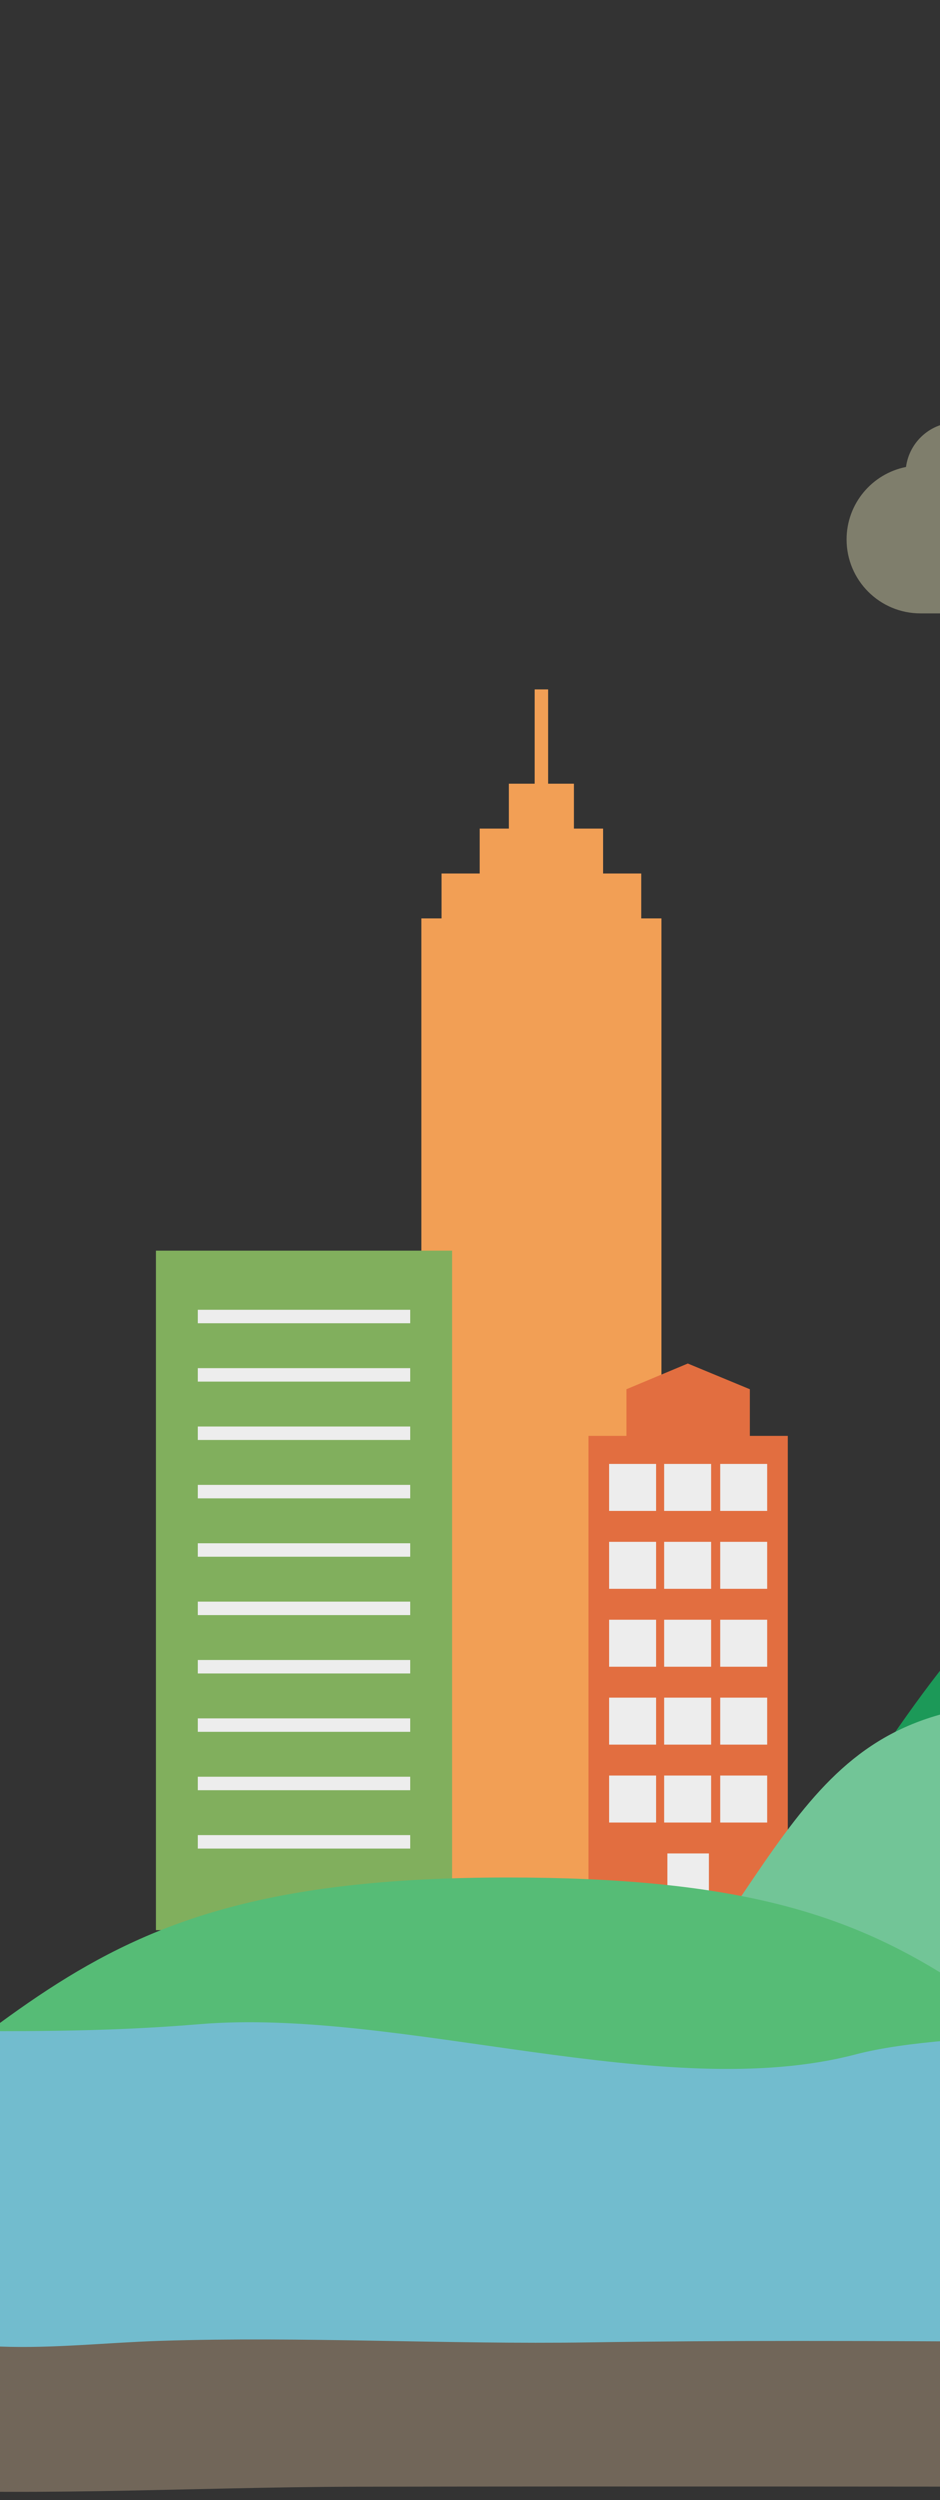 <svg version="1.1" xmlns="http://www.w3.org/2000/svg" xmlns:xlink="http://www.w3.org/1999/xlink" x="0px" y="0px" width="182.864px" height="486.074px" viewBox="555.271 0 182.864 486.074" enable-background="new 555.271 0 182.864 486.074"
	 xml:space="preserve">
<rect x="555.271" y="0" width="182.864" height="486.074" fill="#333333" stroke="none"/>
<g>
	<rect x="637.241" y="178.557" fill="#F29F55" width="46.701" height="202.813"/>
	<rect x="641.168" y="169.828" fill="#F29F55" width="38.846" height="9.166"/>
	<rect x="648.588" y="161.098" fill="#F29F55" width="24.006" height="9.166"/>
	<rect x="654.262" y="152.369" fill="#F29F55" width="12.658" height="9.166"/>
	<g>
		<rect x="659.282" y="134.037" fill="#F29F55" width="2.619" height="19.205"/>
	</g>
</g>
<g>
	<rect x="585.606" y="243.155" fill="#81AF5D" width="57.612" height="132.105"/>
	<g>
		<rect x="593.752" y="254.649" fill="#EDEDED" width="41.32" height="2.619"/>
	</g>
	<g>
		<rect x="593.752" y="265.997" fill="#EDEDED" width="41.32" height="2.619"/>
	</g>
	<g>
		<rect x="593.752" y="277.345" fill="#EDEDED" width="41.32" height="2.617"/>
	</g>
	<g>
		<rect x="593.752" y="288.693" fill="#EDEDED" width="41.32" height="2.619"/>
	</g>
	<g>
		<rect x="593.752" y="300.042" fill="#EDEDED" width="41.32" height="2.619"/>
	</g>
	<g>
		<rect x="593.752" y="311.39" fill="#EDEDED" width="41.32" height="2.619"/>
	</g>
	<g>
		<rect x="593.752" y="322.738" fill="#EDEDED" width="41.32" height="2.619"/>
	</g>
	<g>
		<rect x="593.752" y="334.088" fill="#EDEDED" width="41.32" height="2.617"/>
	</g>
	<g>
		<rect x="593.752" y="345.435" fill="#EDEDED" width="41.32" height="2.619"/>
	</g>
	<g>
		<rect x="593.752" y="356.783" fill="#EDEDED" width="41.32" height="2.619"/>
	</g>
</g>
<g>
	<g>
		<rect x="669.752" y="279.167" fill="#E26E40" width="38.773" height="96.328"/>
		<g>
			<rect x="673.766" y="284.619" fill="#EDEDED" width="9.138" height="9.136"/>
			<rect x="684.471" y="284.619" fill="#EDEDED" width="9.138" height="9.136"/>
			<rect x="695.377" y="284.619" fill="#EDEDED" width="9.135" height="9.136"/>
		</g>
		<g>
			<rect x="673.766" y="299.765" fill="#EDEDED" width="9.138" height="9.136"/>
			<rect x="684.471" y="299.765" fill="#EDEDED" width="9.138" height="9.136"/>
			<rect x="695.377" y="299.765" fill="#EDEDED" width="9.135" height="9.136"/>
		</g>
		<g>
			<rect x="673.766" y="314.911" fill="#EDEDED" width="9.138" height="9.138"/>
			<rect x="684.471" y="314.911" fill="#EDEDED" width="9.138" height="9.138"/>
			<rect x="695.377" y="314.911" fill="#EDEDED" width="9.135" height="9.138"/>
		</g>
		<g>
			<rect x="673.766" y="330.057" fill="#EDEDED" width="9.138" height="9.136"/>
			<rect x="684.471" y="330.057" fill="#EDEDED" width="9.138" height="9.136"/>
			<rect x="695.377" y="330.057" fill="#EDEDED" width="9.135" height="9.136"/>
		</g>
		<g>
			<rect x="673.766" y="345.203" fill="#EDEDED" width="9.138" height="9.138"/>
			<rect x="684.471" y="345.203" fill="#EDEDED" width="9.138" height="9.138"/>
			<rect x="695.377" y="345.203" fill="#EDEDED" width="9.135" height="9.138"/>
		</g>
		<rect x="685.1" y="360.348" fill="#EDEDED" width="8.078" height="15.348"/>
	</g>
	<polygon fill="#E26E40" points="701.143,279.264 677.137,279.264 677.137,270.098 689.071,265.098 701.143,270.098 	"/>
</g>
<g>
	<circle fill="#AAA991" cx="244.174" cy="77.271" r="15.411"/>
	<rect x="267.97" y="258.84" fill="#656FB4" width="72.273" height="115.143"/>
	<polygon fill="#72BCCE" points="272.041,385.272 218.37,385.272 223.684,80.512 266.727,80.512 	"/>
	<polygon fill="#656FB4" points="236.438,387.663 92.693,387.663 124.578,248.968 209.867,248.968 	"/>
	<rect x="223.684" y="76.265" fill="#62A4AF" width="43.043" height="6.377"/>
	<path fill="#56BE8A" d="M2.623,402.011c0,0,101.231-83.695,228.766-35.072h148.167l32.68,35.072H2.623z"/>
	<polygon fill="#656FB4" points="329.792,259.903 278.421,259.903 283.735,233.686 324.478,233.686 	"/>
	<rect x="289.758" y="138.207" fill="#656FB4" width="28.697" height="95.656"/>
	<rect x="289.758" y="212.606" fill="#FFFFFF" width="28.697" height="10.628"/>
	<rect x="289.758" y="191.349" fill="#FFFFFF" width="28.697" height="10.628"/>
	<rect x="289.758" y="170.094" fill="#FFFFFF" width="28.697" height="10.628"/>
	<rect x="289.758" y="148.836" fill="#FFFFFF" width="28.697" height="10.628"/>
	<circle fill="#AAA991" cx="310.585" cy="122.847" r="7.423"/>
	<circle fill="#7F7E6C" cx="315.442" cy="113.669" r="10.392"/>
	<circle fill="#AAA991" cx="349.987" cy="72.608" r="14.303"/>
	<circle fill="#AAA991" cx="304.97" cy="22.289" r="9.974"/>
	<circle fill="#AAA991" cx="274.337" cy="39.234" r="6.162"/>
	<circle fill="#CDCCB2" cx="317.199" cy="15.569" r="13.964"/>
	<rect x="340.206" y="339.6" fill="#72BCCE" width="78.863" height="27.374"/>
	<g>
		<path fill="#1C9958" d="M680.901,403.312c56.944-66.055,59.346-114.776,132.594-114.776c73.231,0,71.92,44.37,132.59,114.776
			H680.901z"/>
	</g>
	<g>
		<path fill="#1C9958" d="M962.606,401.357c23.688-27.479,24.688-47.746,55.157-47.746c30.465,0,29.918,18.458,55.156,47.746
			H962.606z"/>
	</g>
	<g>
		<path fill="#72C597" d="M673.877,403.312c35.865-41.603,37.377-72.288,83.51-72.288c46.123,0,45.297,27.945,83.508,72.288H673.877
			z"/>
	</g>
	<g>
		<path fill="#56BC76" d="M493.833,437.312c68.812-41.603,71.712-72.288,160.22-72.288c88.494,0,86.906,27.945,160.219,72.288
			H493.833z"/>
	</g>
	<path fill="#716659" d="M933.063,273.488c0,6.554-5.313,11.866-11.866,11.866l0,0c-6.556,0-11.867-5.313-11.867-11.866v-33.622
		c0-6.554,5.313-11.867,11.867-11.867l0,0c6.553,0,11.866,5.313,11.866,11.867V273.488z"/>
	<g>
		<rect x="919.938" y="280.792" fill="#716659" width="2.515" height="22.084"/>
	</g>
	<path fill="#716659" d="M1027.284,338.394c0,3.416-2.771,6.185-6.187,6.185l0,0c-3.416,0-6.184-2.769-6.184-6.185v-17.525
		c0-3.416,2.768-6.185,6.184-6.185l0,0c3.416,0,6.187,2.769,6.187,6.185V338.394z"/>
	<g>
		<rect x="1020.444" y="342.201" fill="#716659" width="1.311" height="11.513"/>
	</g>
	<path fill="#4F473F" d="M806.991,273.87c0,3.416-2.771,6.187-6.187,6.187l0,0c-3.416,0-6.186-2.771-6.186-6.187v-17.523
		c0-3.416,2.77-6.187,6.186-6.187l0,0c3.416,0,6.187,2.771,6.187,6.187V273.87z"/>
	<g>
		<rect x="800.149" y="277.677" fill="#4F473F" width="1.311" height="11.511"/>
	</g>
	<path fill="#4F473F" d="M829.801,365.116c0,3.416-2.77,6.187-6.186,6.187l0,0c-3.416,0-6.187-2.771-6.187-6.187v-17.523
		c0-3.416,2.771-6.187,6.187-6.187l0,0c3.416,0,6.186,2.771,6.186,6.187V365.116z"/>
	<g>
		<rect x="822.959" y="368.925" fill="#4F473F" width="1.313" height="11.511"/>
	</g>
	<path fill="#716659" d="M769.137,309.187c0,4.842-3.924,8.768-8.768,8.768l0,0c-4.842,0-8.769-3.925-8.769-8.768v-24.842
		c0-4.844,3.927-8.77,8.769-8.77l0,0c4.842,0,8.768,3.925,8.768,8.77V309.187z"/>
	<g>
		<rect x="759.442" y="314.586" fill="#716659" width="1.856" height="16.314"/>
	</g>
	<path fill="#716659" d="M826.172,259.149c0,6.554-5.313,11.866-11.867,11.866l0,0c-6.553,0-11.864-5.313-11.864-11.866v-33.622
		c0-6.554,5.313-11.867,11.864-11.867l0,0c6.556,0,11.867,5.313,11.867,11.867V259.149z"/>
	<g>
		<rect x="813.049" y="266.453" fill="#716659" width="2.517" height="22.083"/>
	</g>
	<g>
		<path fill="#56BC76" d="M803.307,403.312c49.81-57.775,51.908-100.39,115.976-100.39c64.055,0,62.905,38.809,115.971,100.39
			H803.307z"/>
	</g>
	<path fill="#72BCCE" d="M369.155,413.753l113.405,49.532l396.923,1.305l17.596-63.223c0,0-138.172-11.73-175.322-1.955
		c-37.149,9.776-88.639-9.125-127.746-5.864c-39.104,3.259-64.522-1.306-111.451,5.214c-46.927,6.518-110.146-2.607-116.013,3.911
		C360.683,409.188,369.155,413.753,369.155,413.753z"/>
	<path fill="#716659" d="M187.967,401.367c21.18-0.064,42.372,0.132,63.549-0.226c36.235-0.612,72.667,1.3,108.846,0.203
		c7.277-0.223,14.494-1.96,21.785-1.373c19.931,1.604,37.783,12.946,55.335,21.677c19.765,9.832,39.821,19.089,60.302,27.342
		c9.311,3.752,22.761,3.596,32.749,4.896c8.184,1.065,16.409,2.014,24.663,2.332c10.465,0.401,20.823-0.774,31.27-1.107
		c27.75-0.886,55.627,0.72,83.412,0.298c54.164-0.819,108.375,0.441,162.551,0.105c8.076-0.047,26.086,3.908,32.689-0.304
		c8.266-5.277,5.856-21.052,7.848-29.258c2.406-9.919,9.416-25.237,21.508-25.237c0.015,0,177.931,0,177.931,0
		c-44.381,18.182-88.767,36.354-133.142,54.55c-20.323,8.333-40.631,16.718-60.993,24.956c-12.742,5.155-27.748,3.256-41.201,3.266
		c-17.068,0.015-34.14,0.017-51.207,0.004c-53.767-0.037-107.529-0.122-161.293-0.021c-32.939,0.062-66.611,2.218-99.448,0.003
		c-24.657-1.663-49.962-9.645-74.22-14.573c-25.375-5.157-50.677-10.626-75.985-16.102c-49.156-10.638-98.536-21.522-146.784-35.811
		c-8.766-2.596-17.545-5.31-26.077-8.606C198.854,407.143,191.092,401.357,187.967,401.367z"/>
	<path fill="#AAA991" d="M446.096,65.804c6.014,0,10.888-4.874,10.888-10.888c0-5.164-3.6-9.484-8.425-10.602
		c-0.099-10.927-8.984-19.755-19.936-19.755c-7.518,0-14.063,4.162-17.46,10.306c-1.034-0.447-2.173-0.696-3.371-0.696
		c-4.314,0-7.876,3.22-8.422,7.386c-5.615,1.111-9.848,6.063-9.848,12.007c0,6.762,5.48,12.243,12.242,12.243
		C403.647,65.804,444.806,65.804,446.096,65.804z"/>
	<path fill="#AAA991" d="M446.096,65.804c6.014,0,10.888-4.874,10.888-10.888c0-5.164-3.6-9.484-8.425-10.602
		c-0.099-10.927-8.984-19.755-19.936-19.755c-7.518,0-14.063,4.162-17.46,10.306c-1.034-0.447-2.173-0.696-3.371-0.696
		c-4.314,0-7.876,3.22-8.422,7.386c-5.615,1.111-9.848,6.063-9.848,12.007c0,6.762,5.48,12.243,12.242,12.243
		C403.647,65.804,444.806,65.804,446.096,65.804z"/>
	<path fill="#AAA991" d="M504.004,53.421c3.162,0,5.725-2.563,5.725-5.725c0-2.716-1.892-4.989-4.43-5.576
		c-0.052-5.747-4.726-10.39-10.483-10.39c-3.954,0-7.396,2.188-9.185,5.42c-0.544-0.235-1.143-0.366-1.771-0.366
		c-2.271,0-4.144,1.692-4.431,3.883c-2.953,0.586-5.179,3.19-5.179,6.315c0,3.556,2.883,6.438,6.439,6.438
		C481.679,53.421,503.325,53.421,504.004,53.421z"/>
	<path fill="#7F7E6C" d="M485.264,79.491c7.059,0,12.779-5.721,12.779-12.779c0-6.062-4.223-11.135-9.887-12.444
		c-0.116-12.828-10.549-23.191-23.403-23.191c-8.826,0-16.509,4.885-20.497,12.099c-1.213-0.523-2.551-0.815-3.957-0.815
		c-5.063,0-9.246,3.776-9.886,8.668c-6.591,1.307-11.561,7.12-11.561,14.095c0,7.938,6.434,14.372,14.371,14.372
		C435.433,79.491,483.749,79.491,485.264,79.491z"/>
	<path fill="#7F7E6C" d="M786.375,119.249c7.057,0,12.779-5.721,12.779-12.777c0-6.063-4.224-11.137-9.888-12.446
		c-0.114-12.828-10.549-23.191-23.403-23.191c-8.826,0-16.508,4.887-20.496,12.101c-1.213-0.525-2.551-0.817-3.957-0.817
		c-5.066,0-9.246,3.777-9.887,8.668c-6.593,1.307-11.562,7.12-11.562,14.095c0,7.938,6.437,14.372,14.371,14.372
		C736.545,119.249,784.862,119.249,786.375,119.249z"/>
	<path fill="#B7B69F" d="M820.918,139.453c7.057,0,12.779-5.721,12.779-12.779c0-6.062-4.224-11.135-9.888-12.444
		c-0.114-12.828-10.549-23.191-23.403-23.191c-8.826,0-16.508,4.885-20.496,12.101c-1.213-0.525-2.551-0.817-3.957-0.817
		c-5.066,0-9.246,3.777-9.887,8.668c-6.593,1.307-11.562,7.12-11.562,14.095c0,7.938,6.437,14.372,14.371,14.372
		C771.088,139.453,819.405,139.453,820.918,139.453z"/>
	<circle fill="#716659" cx="529.702" cy="428.67" r="7.423"/>
	<circle fill="#716659" cx="508.632" cy="430.045" r="2.191"/>
	<circle fill="#716659" cx="517.078" cy="430.943" r="2.823"/>
	<circle fill="#716659" cx="539.989" cy="430.095" r="10.392"/>
	<g>
		<path fill="#716659" d="M517.219,406.519c-0.34-0.508-0.826-0.841-1.609-0.99c-1.34-0.254-2.195,0.563-2.951,1.255
			c-0.729,0.667-1.692,1.713-2.732,1.756l-0.133-0.153c-1.061-1.545,0.979-2.57,2.569-2.938c0.965-0.223,3.054-0.437,3.287-1.663
			c0.125-0.659-0.332-1.599-0.897-1.842c-0.715-0.307-1.406,0.278-1.901,0.616c-0.677,0.462-0.978,0.75-1.573,1.292
			c-0.748,0.679-1.135,1.371-2.145,1.179c-1.413-0.268-0.374-2.646-0.203-3.544c-2.214-2.18-2.017,0.521-3.43,0.371
			c-0.474-0.851,2.827-6.015,3.44-6.846c1.181-1.604,3.889-4.064,4.229-5.865c0.181-0.955-0.134-1.502-0.648-1.729l-0.661-0.127
			c-0.483,0.006-1.019,0.18-1.466,0.483c-1.55,1.056-2.757,6.621-4.306,9.541c-2.691,5.077-3.178,2.023-3.015,1.161
			c0.253-1.329,3.061-5.115,0.621-5.578c-1.878-0.357-2.123-0.358-2.489,1.572c-0.245,1.289,0.721,2.356,0.512,3.457
			c-0.347,1.827-3.007,3.749-2.827-4.581c0.025-1.17,1.033-6.275-0.744-6.613c-0.851-0.161-1.31,0.747-1.447,1.479
			c-0.128,0.677,0.17,1.671,0.305,2.246c0.376,1.597,1.901,6.78,0.311,8.041c-1.393,1.103-1.469-1.756-1.718-2.664
			c-0.189-0.696-0.484-1.765-1.386-1.743c-1.967,0.043-0.459,2.305-1.746,3.045c-1.343,0.771-2.95-0.673-2.917-2.828
			c0.025-1.594,0.72-3.521-1.016-3.851c-3.373-0.641-1.443,3.979-0.807,5.336c0.645,1.365,1.287,2.983-0.462,3.81
			c-1.313,0.62-3.435-1.63-3.696-2.696c-0.5-2.023,0.088-5.623-2.688-6.147c-1.711-0.325-2.781,4.587-1.738,6.707
			c1.881,3.816,4.493,1.42,6.591,3.49c0.438,0.435,0.509,0.804,0.384,1.458c-0.166,0.873-1.882,0.686-2.173,2.218
			c-0.25,1.315,1.577,1.683,1.378,2.744c-0.253,1.335-2.063,1.495-3.108,1.744c-4.001,0.955-3.969-0.021-7.181-0.632
			c-0.416-0.079-0.937,0.572-1.138,1.367l-0.063,0.337c-0.116,0.916,0.234,1.91,1.632,2.176c3.355,0.639,4.619-0.191,7.319-1.511
			c0.752-0.367,2.005-1.156,2.823-1.263c2.438-0.318,3.813,1.964,0.9,2.406c-1.69,0.256-3.646,1.064-3.121,3.195
			c0.121,0.489,0.312,0.632,0.895,0.743c1.401,0.266,2.22-1.77,3.644-1.499c0.757,0.146,1.4,1.088,1.256,1.845
			c-0.395,2.081-3.105,4.188-2.051,5.938c0.537,0.891,1.883,1.16,2.825,0.787c0.587-0.232,1.636-1.729,1.799-2.586
			c0.154-0.812-0.324-1.828-0.23-2.405c0.096-0.594,1.211-1.207,1.772-1.1c0.976,0.185,0.628,0.994,1.954,1.247
			c1.504,0.283,1.576-1.894,3.503-1.526c0.982,0.186,0.751,7.505,0.444,8.548c-0.612,2.082,2.152,0.595,1.891-0.553
			c-0.127-0.557-0.268-0.808-0.439-1.309c-0.776-2.262,0.553-2.646,0.911-4.549l0,0c0.188-0.978-0.434-2.855,1.073-2.571
			c0.483,0.094,1.163,1.456,1.333,1.916c0.604,1.636,0.073,3.859,0.166,5.533c0.16,2.88,2.883,2.548,3.465-0.518
			c0.212-1.115,0.065-2.357-0.245-3.148c-0.72-1.836-2.402-2.415-3.138-4.492c-0.121-0.343-0.369-1.069-0.245-1.509
			c0.122-0.43,0.8-0.733,1.252-0.647c1.119,0.212,3.579,3.476,4.525,1.767c1.307-2.36-4.056-1.928-3.781-3.378
			c0.317-1.669,8.361-0.425,9.375-0.653c1.176-0.264,1.868-0.948,2.182-1.751l0.201-1.066
			C517.725,407.63,517.544,407.007,517.219,406.519z"/>
	</g>
	<path fill="#716659" d="M420.644,344.664c0,0,64.723,10.292,77.658,37.082c12.938,26.79,10.246,38.479-7.962,31.657
		s-57.313-53.097-69.696-52.445V344.664L420.644,344.664z"/>
</g>
</svg>
